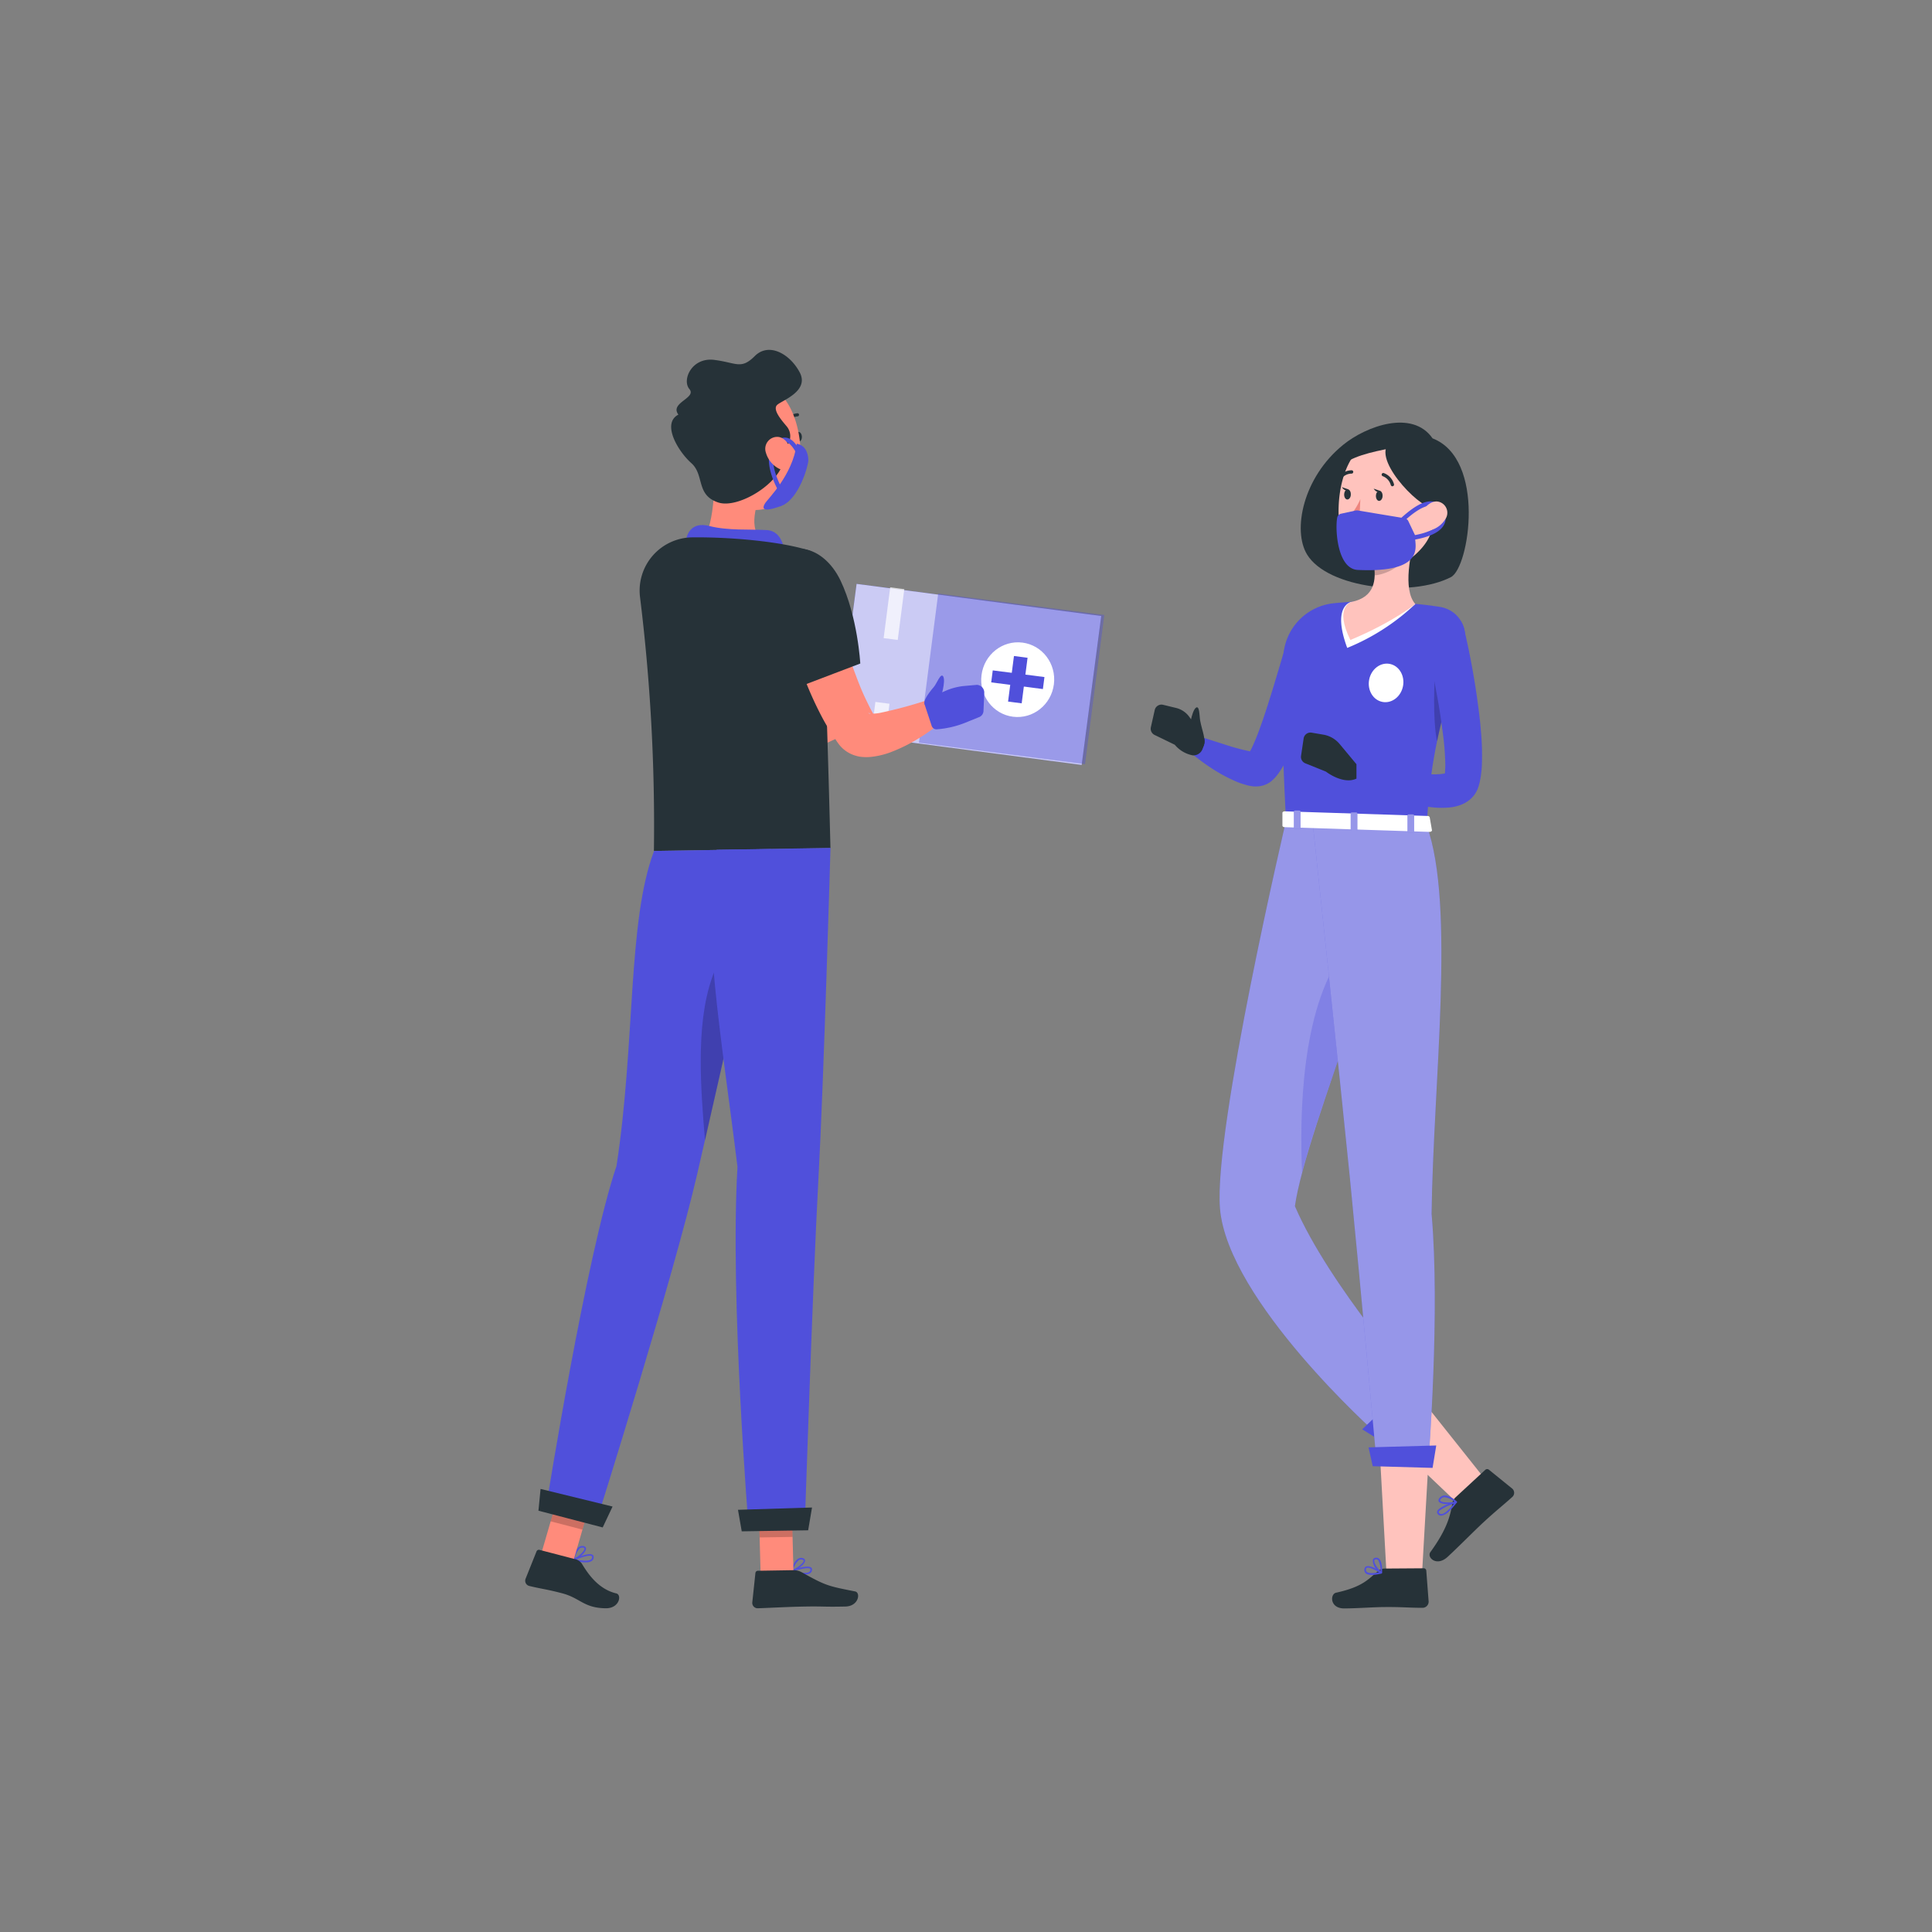 <svg xmlns="http://www.w3.org/2000/svg" viewBox="0 0 500 500"><rect x="0" y="0" width="500" height="500" fill="#808080" stroke="none"/><g id="freepik--character-1--inject-1"><path d="M184.41,156,188,162c1.23,2,2.45,4,3.71,5.93,2.5,3.93,5.09,7.78,7.81,11.42.67.93,1.38,1.79,2.06,2.69.35.45.71.86,1.06,1.29l.53.65.27.32c0,.05,0,0,0,0l-.09-.08-.18-.13c-.48-.31-.67-.28-.62-.23a1.3,1.3,0,0,0,.62.22,12.86,12.86,0,0,0,2.6.12,108.72,108.72,0,0,0,13.35-1.9l2.48,5.91a50.68,50.68,0,0,1-6.74,3.67,41.35,41.35,0,0,1-7.52,2.66,21.37,21.37,0,0,1-4.59.63,13.33,13.33,0,0,1-2.95-.25,9.59,9.59,0,0,1-3.88-1.73,6.28,6.28,0,0,1-.51-.42l-.26-.24-.19-.18-.34-.35-.68-.69c-.45-.47-.92-.93-1.35-1.4-.85-1-1.76-1.88-2.55-2.85a135.45,135.45,0,0,1-9.11-12c-1.39-2-2.75-4.13-4-6.24s-2.53-4.21-3.76-6.51Z" style="fill:#ff8b7b"></path><path d="M216.91,183.84l7.16-6.68,5.33,8.13s-4.82,5.88-10.56,3.21Z" style="fill:#5050DB"></path><path d="M233,175.81l1,4.45a2,2,0,0,1-.7,2l-3.87,3.06-5.33-8.13,6.19-2.72A2,2,0,0,1,233,175.81Z" style="fill:#5050DB"></path><path d="M204.88,406.72a.19.19,0,0,1-.11-.18.19.19,0,0,1,.13-.19c.41-.15,4-1.41,5-.69a.67.67,0,0,1,.26.58h0a1.16,1.16,0,0,1-.51.92c-1,.7-3.42,0-4.75-.43Zm4.71-.78c-.61-.31-2.55.14-4,.6,1.83.56,3.23.67,3.81.28a.69.69,0,0,0,.33-.61.23.23,0,0,0-.1-.23Z" style="fill:#5050DB"></path><path d="M206.53,403.42a1.45,1.45,0,0,1,1.16-.2c.54.13.66.43.66.66,0,1-2.25,2.54-3.33,2.86a.18.18,0,0,1-.14,0l0,0a.22.22,0,0,1-.06-.19C204.79,406.4,205.33,404.15,206.53,403.42Zm1.42.47s0-.13-.16-.2l-.2-.08h-.09a1.1,1.1,0,0,0-.76.16,4.8,4.8,0,0,0-1.48,2.46C206.39,405.73,208,404.48,208,403.89Z" style="fill:#5050DB"></path><polygon points="196.85 407.48 205.37 407.35 204.84 387.53 196.31 387.67 196.85 407.48" style="fill:#ff8b7b"></polygon><path d="M205.47,406.36l-9.31.15a.65.65,0,0,0-.66.59l-.81,7.62a1.39,1.39,0,0,0,1.4,1.5c3.35-.11,8.18-.39,12.4-.45,4.94-.08,4.46.12,10.25,0,3.5-.05,4.06-3.61,2.56-3.91-6.84-1.36-7.53-1.43-13.7-4.9A4.38,4.38,0,0,0,205.47,406.36Z" style="fill:#263238"></path><polygon points="204.84 387.54 205.11 397.75 196.59 397.89 196.31 387.67 204.84 387.54" style="opacity:0.2"></polygon><path d="M185.11,118.3c-.33,6.39.24,18.94-4.41,23,3.19,3.45,8.47,6.2,15.89,6.66s5.73-3.69,3.94-6.42c-6.88-1.85-5.65-8-4.12-12.76Z" style="fill:#ff8b7b"></path><path d="M177.46,140.27c.18-1.79,1.3-5.38,6.12-4.14s10.51.8,14.84,1.05,4.57,5.68,4.57,5.68Z" style="fill:#5050DB"></path><path d="M179.2,139.07c10.27-.11,23.08,1.14,30,3.33a4.6,4.6,0,0,1,3.22,4.14c.41,7.74,1.53,33.22,2.5,72.94l-45.69.74a481.58,481.58,0,0,0-3.59-65.68A13.78,13.78,0,0,1,179.2,139.07Z" style="fill:#263238"></path><rect x="219.6" y="154.91" width="63.95" height="38.93" transform="matrix(0.99, 0.13, -0.13, 0.99, 24.42, -30.8)" style="fill:#5050DB"></rect><rect x="219.6" y="154.91" width="63.95" height="38.93" transform="matrix(0.99, 0.13, -0.13, 0.99, 24.42, -30.8)" style="fill:#fff;opacity:0.7"></rect><rect x="240.13" y="156.23" width="43.34" height="38.93" transform="translate(24.67 -32.1) rotate(7.36)" style="fill:#5050DB;opacity:0.4"></rect><ellipse cx="263.4" cy="175.9" rx="9.67" ry="9.44" transform="translate(55.23 414.63) rotate(-82.65)" style="fill:#fff"></ellipse><rect x="261.63" y="169.96" width="3.55" height="11.89" transform="translate(24.71 -32.3) rotate(7.36)" style="fill:#5050DB"></rect><rect x="261.84" y="169.16" width="3.13" height="13.49" transform="translate(471.61 -62.79) rotate(97.36)" style="fill:#5050DB"></rect><rect x="229.51" y="152.19" width="3.68" height="13.26" transform="translate(22.26 -28.34) rotate(7.36)" style="fill:#fff;opacity:0.7"></rect><rect x="225.95" y="181.86" width="3.68" height="9.03" transform="translate(25.76 -27.65) rotate(7.36)" style="fill:#fff;opacity:0.7"></rect><path d="M215.38,153.61c.22,1,.52,2.22.79,3.34l.86,3.44c.61,2.29,1.23,4.57,1.92,6.82s1.39,4.48,2.2,6.66,1.62,4.32,2.57,6.36c.47,1,.95,2,1.46,3,.25.5.52,1,.78,1.44l.41.69.2.34,0,0,0-.05-.11-.13a2.83,2.83,0,0,0-.24-.25,2.86,2.86,0,0,0-1-.62,1.1,1.1,0,0,0-.47-.11c-.12,0,.08.12.37.15a12.25,12.25,0,0,0,2.59-.19,112.5,112.5,0,0,0,13.41-3.69l3.16,5.58A55.62,55.62,0,0,1,237.9,191a42.93,42.93,0,0,1-7.34,3.65,20.66,20.66,0,0,1-4.7,1.18,12,12,0,0,1-3.32,0,9.53,9.53,0,0,1-2.23-.67,8.54,8.54,0,0,1-2.46-1.69,7.82,7.82,0,0,1-.55-.6l-.25-.32-.14-.2-.31-.43L216,191c-.38-.58-.78-1.16-1.14-1.74-.74-1.17-1.43-2.35-2.06-3.54a93.76,93.76,0,0,1-6.18-14.56c-.82-2.47-1.56-4.94-2.22-7.45-.33-1.24-.64-2.5-.93-3.77s-.53-2.49-.79-3.9Z" style="fill:#ff8b7b"></path><path d="M198.78,147.06c-4.08,7.18,6.86,31.13,6.86,31.13l17-6.47s-.65-12.12-5.12-21.49C212.88,140.62,203.25,139.19,198.78,147.06Z" style="fill:#263238"></path><path d="M252.83,177.24l-3.08.27a15.91,15.91,0,0,0-5.12,1.31l-4.61,2a1.29,1.29,0,0,0-.7,1.59l1.8,5.45a1.29,1.29,0,0,0,1.37.88,24.65,24.65,0,0,0,7.12-1.62l3.92-1.59a1.79,1.79,0,0,0,1-1.62l.19-4.5A2,2,0,0,0,252.83,177.24Z" style="fill:#5050DB"></path><path d="M242.75,181.78c.92-1.07,2-5.53,1.37-6.68s-1.69,1.78-2.35,2.56c-1.83,2.16-3.36,4.35-2.06,5S241.13,183.65,242.75,181.78Z" style="fill:#5050DB"></path><path d="M205.89,113.09c.06.69.47,1.21.92,1.17s.76-.63.71-1.32-.47-1.21-.92-1.16S205.83,112.41,205.89,113.09Z" style="fill:#263238"></path><path d="M205.06,113.05a24.45,24.45,0,0,0,3.76,5.57,4,4,0,0,1-3.22.92Z" style="fill:#ff5652"></path><path d="M203.56,109.57a.66.66,0,0,1-.2-.06.4.4,0,0,1-.12-.56,4,4,0,0,1,3.14-2,.39.39,0,0,1,.41.39.41.41,0,0,1-.4.42h0a3.22,3.22,0,0,0-2.47,1.58A.41.41,0,0,1,203.56,109.57Z" style="fill:#263238"></path><path d="M182.44,112.08c1.21,8.38,1.5,13.35,6.11,17.29,6.94,5.92,17,1.11,18.35-7.49,1.19-7.73-1-20.14-9.52-22.74A11.67,11.67,0,0,0,182.44,112.08Z" style="fill:#ff8b7b"></path><path d="M202.58,116.32a4,4,0,0,0,1-6c-1.36-1.61-3.77-4.39-2.41-5.57s8.36-3.58,5.78-8.41-8-7.79-11.6-4.2-4.7,1.73-10.51,1-8.41,5.19-6.43,7.54-5.19,3.53-2.84,6.62c-4.39,2.28-.13,9.46,3.34,12.55s1.11,8.28,7,10.2S205.24,123,202.58,116.32Z" style="fill:#263238"></path><path d="M202.07,127.54a.55.55,0,0,1-.48-.28c-.19-.31-4.58-7.78-1.53-12,1.05-1.44,2.14-2.12,3.26-2,1.85.14,3.17,2.29,4.12,4.14a.56.56,0,0,1-1,.51c-.44-.85-1.76-3.43-3.22-3.54-.71,0-1.47.47-2.27,1.57-2.62,3.61,1.54,10.69,1.59,10.76a.57.57,0,0,1-.2.77A.6.6,0,0,1,202.07,127.54Z" style="fill:#5050DB"></path><path d="M148.41,403.82a.18.18,0,0,1-.12-.17.2.2,0,0,1,.12-.2c.4-.18,3.92-1.72,4.92-1.08a.64.64,0,0,1,.31.56h0a1.13,1.13,0,0,1-.44,1c-1,.77-3.4.29-4.76-.06Zm4.64-1.15c-.63-.26-2.53.35-3.92.91,1.86.42,3.27.42,3.82,0a.71.71,0,0,0,.28-.64.23.23,0,0,0-.11-.22Z" style="fill:#5050DB"></path><path d="M149.8,400.39a1.56,1.56,0,0,1,1.14-.28c.55.09.7.39.72.61.1,1-2,2.7-3.1,3.11a.22.22,0,0,1-.14,0l-.06,0a.25.25,0,0,1-.07-.2C148.3,403.51,148.66,401.22,149.8,400.39Zm1.46.37s0-.12-.18-.19l-.21-.06h-.17a1.16,1.16,0,0,0-.67.22,4.72,4.72,0,0,0-1.26,2.57C149.85,402.72,151.32,401.35,151.26,400.76Z" style="fill:#5050DB"></path><polygon points="139.82 402.96 148.05 405.11 153.61 386.02 145.38 383.88 139.82 402.96" style="fill:#ff8b7b"></polygon><path d="M148.64,403.46l-9-2.35a.66.66,0,0,0-.79.4L136,408.63a1.39,1.39,0,0,0,1,1.82c3.26.79,4.35.81,8.44,1.88,4.77,1.24,5.6,3.84,11.39,3.89,3.5,0,4.15-3.5,2.66-3.85-4.72-1.11-7.41-5.22-8.93-7.73A3,3,0,0,0,148.64,403.46Z" style="fill:#263238"></path><polygon points="153.61 386.02 150.74 395.86 142.51 393.72 145.38 383.88 153.61 386.02" style="opacity:0.2"></polygon><path d="M159.55,301.76c4.92-32.07,2.82-63.29,9.72-81.54l30.19-.49s-13.1,58.47-19,84c-6.12,26.59-25.56,88.28-25.56,88.28l-13.32-3.49S151.72,324.89,159.55,301.76Z" style="fill:#5050DB"></path><path d="M181.35,274.61c0,6.34.47,13.2,1.11,20.52,3.89-17.11,9.34-41.31,13-57.65C184.38,245.76,181.35,258.49,181.35,274.61Z" style="opacity:0.2"></path><path d="M198.22,117.17a6.76,6.76,0,0,0,3.26,4.06c2.11,1.14,3.71-.62,3.57-2.89-.12-2-1.36-5.07-3.7-5.27A3.09,3.09,0,0,0,198.22,117.17Z" style="fill:#ff8b7b"></path><path d="M206.2,114.83c2.62.47,3,3.15,3,4.33s-2.36,10.14-7.16,11.84-4.8.55-4.09-.67S205.12,123.05,206.2,114.83Z" style="fill:#5050DB"></path><path d="M190.86,302c-4.11-33.59-9.65-64.25-5.36-82.09l29.43-.47s-1.71,59.82-3.13,85.8c-1.48,27-3.55,90.45-3.55,90.45l-14.46.22S188.86,335.94,190.86,302Z" style="fill:#5050DB"></path><polygon points="209.15 396.04 191.96 396.31 190.99 390.74 210.15 390.14 209.15 396.04" style="fill:#263238"></polygon><polygon points="155.98 395.3 139.35 390.97 139.9 385.34 158.53 389.89 155.98 395.3" style="fill:#263238"></polygon></g><g id="freepik--character-2--inject-1"><path d="M347.66,115.08c-10.51,8.49-13.18,22.2-9.4,28.41,5.38,8.83,27,11.17,37.25,5.86,4.77-2.48,9.08-30.54-4.76-35.9C365.52,105.9,353.6,110.27,347.66,115.08Z" style="fill:#263238"></path><polygon points="385.35 384.1 377.72 389.53 356.32 369.18 365.54 359.2 385.35 384.1" style="fill:#ffc3bd"></polygon><path d="M376.61,387.59l7.73-7.15a.72.72,0,0,1,1-.07l6.07,4.92a1.45,1.45,0,0,1-.07,2.16c-2.73,2.45-4.16,3.5-7.56,6.65-2.09,1.93-6.23,6.13-9.12,8.8s-5.46.14-4.48-1.21c4.41-6.08,5.17-9.54,5.69-12.64A2.63,2.63,0,0,1,376.61,387.59Z" style="fill:#263238"></path><path d="M375.05,391.1a3.7,3.7,0,0,1-2,1.15,1.07,1.07,0,0,1-1-.47.7.7,0,0,1-.1-.67c.45-1.21,4.39-2.43,4.83-2.57a.22.22,0,0,1,.23.08.23.23,0,0,1,0,.25A17.29,17.29,0,0,1,375.05,391.1Zm-2.43-.2a.93.93,0,0,0-.26.34.25.25,0,0,0,.05.26.69.69,0,0,0,.63.32c.73,0,1.92-1,3.23-2.67A12.67,12.67,0,0,0,372.62,390.9Z" style="fill:#5050DB"></path><path d="M377,388.9l-.08.05c-1.14.41-4,.52-4.55-.33-.13-.2-.19-.53.22-1a1.71,1.71,0,0,1,1.14-.58c1.48-.12,3.21,1.47,3.28,1.54a.21.21,0,0,1,.06.2A.41.41,0,0,1,377,388.9Zm-4-1.1-.09.1c-.27.3-.19.43-.17.47.33.51,2.42.59,3.68.29a4.58,4.58,0,0,0-2.68-1.18A1.25,1.25,0,0,0,373,387.8Z" style="fill:#5050DB"></path><polygon points="367.95 408.51 358.91 408.82 357.17 377.24 369.73 377.42 367.95 408.51" style="fill:#ffc3bd"></polygon><path d="M358.29,405.94l10.15-.07a.65.65,0,0,1,.68.61l.61,8a1.59,1.59,0,0,1-1.56,1.62c-3.53,0-5.22-.23-9.68-.2-2.75,0-6.78.33-10.57.36s-3.74-3.72-2.14-4.07c7.18-1.57,8.44-3.68,11-5.7A2.54,2.54,0,0,1,358.29,405.94Z" style="fill:#263238"></path><path d="M342.72,169c-.54,2.13-1.14,4.17-1.75,6.24s-1.24,4.12-1.93,6.17c-1.37,4.1-2.83,8.17-4.66,12.28-.47,1-.95,2.06-1.5,3.12a27.65,27.65,0,0,1-2,3.32,10.74,10.74,0,0,1-2,2.15,6.11,6.11,0,0,1-2.79,1.17,7.79,7.79,0,0,1-1.76.06A11.83,11.83,0,0,1,322,203a17.91,17.91,0,0,1-1.84-.64,40.39,40.39,0,0,1-6.11-3.22,53.94,53.94,0,0,1-5.39-3.91,2.56,2.56,0,0,1,2.4-4.41l.08,0,5.92,1.89a57.39,57.39,0,0,0,5.65,1.57,8.81,8.81,0,0,0,1.22.2,2.39,2.39,0,0,0,.78,0s0,0-.17,0a2.7,2.7,0,0,0-1.34.58l-.11.09s0,0,0,0h0s0,0,0,0,.1-.14.19-.31a16.71,16.71,0,0,0,1.11-2.21c.38-.84.75-1.74,1.11-2.67,1.41-3.72,2.67-7.68,3.89-11.65l1.81-6,1.75-6v0a5.09,5.09,0,0,1,9.82,2.67Z" style="fill:#5050DB"></path><path d="M304.34,183.21,301,182.4a1.79,1.79,0,0,0-2.16,1.36l-1,4.46a1.79,1.79,0,0,0,1,2l5.19,2.52a8,8,0,0,0,4.61,2.74,2.51,2.51,0,0,0,2.59-1.69l.38-1.05a2.6,2.6,0,0,0-.33-2.37l-3.5-4.86A5.94,5.94,0,0,0,304.34,183.21Z" style="fill:#263238"></path><path d="M307.87,190.37c-.37-1.39.54-6.27,1.57-7.16s.95,2.12,1.16,3.28c.52,2.83,1.69,5,.75,6.89C310.69,194.69,308.5,192.79,307.87,190.37Z" style="fill:#263238"></path><path d="M332.13,169.81c-.45,7.94-.47,21,.7,42.61l36.4,1.19c.89-13.56,1.76-22.41,9.57-46.53a7.69,7.69,0,0,0-6.07-10c-2-.32-4.21-.61-6.45-.79a114.25,114.25,0,0,0-16.53-.54c-1.5.09-3.05.22-4.56.37A14.55,14.55,0,0,0,332.13,169.81Z" style="fill:#5050DB"></path><path d="M349.75,155.78s-5.18.84-1.09,11.9a56.68,56.68,0,0,0,17.62-11.36Z" style="fill:#fff"></path><ellipse cx="358.71" cy="176.72" rx="5.01" ry="4.46" transform="translate(117.41 495.6) rotate(-79.11)" style="fill:#fff"></ellipse><path d="M371.59,171c-.46,5.51-.83,14.95.31,20.87.82-3.94,1.92-8.35,3.45-13.64Z" style="opacity:0.2"></path><path d="M366.64,137.45c-1.61,5.34-3.7,15.16-.36,18.87,0,0-5.55,4.59-16.8,9.31-4.27-8.62.27-9.85.27-9.85,6.09-1.24,6.41-5.69,5.82-9.9Z" style="fill:#ffc3bd"></path><path d="M363.58,141.6l-8,4.27a17.82,17.82,0,0,1,.2,3c1.72,0,6.09-1.49,7.62-4.35A4.25,4.25,0,0,0,363.58,141.6Z" style="opacity:0.2"></path><path d="M372.38,126.3c-1,8.91-1.19,12.7-5.92,17.07-7.11,6.57-17.84,3.43-19.55-5.58-1.54-8.12.31-21.32,9.22-24.46A12.22,12.22,0,0,1,372.38,126.3Z" style="fill:#ffc3bd"></path><path d="M360.15,114.21c-6.14,3.54,7.07,17.27,10.41,17.09,5.67-3.34,5.76-10.19,2.6-13.46S367.7,109.88,360.15,114.21Z" style="fill:#263238"></path><path d="M365.88,139.69a.57.57,0,0,1-.1-1.13c4-.69,6.48-2,7.06-3.63a3.53,3.53,0,0,0-1.06-3.35,1.94,1.94,0,0,0-1.41-.69c-2.38-.16-5.75,2.86-7,4l-.26.23a.57.57,0,0,1-.8-.06.56.56,0,0,1,.06-.79l.25-.23c1.5-1.33,5-4.47,7.85-4.28a3.06,3.06,0,0,1,2.19,1.07c1.31,1.49,1.76,3.08,1.27,4.48-.74,2.1-3.4,3.57-7.92,4.37Z" style="fill:#5050DB"></path><path d="M366.79,113.53c4.36,2-15.67,2.1-19.8,7.37C350.43,115.66,355.55,108.3,366.79,113.53Z" style="fill:#263238"></path><path d="M332.83,212.42s-18.77,79.86-17.1,100.33c2,23.93,40.54,58.28,40.54,58.28l11-12S344,332.74,335.12,312.16C338,291.59,363.76,233,362.67,213.4Z" style="fill:#5050DB"></path><path d="M332.83,212.42s-18.77,79.86-17.1,100.33c2,23.93,40.54,58.28,40.54,58.28l11-12S344,332.74,335.12,312.16C338,291.59,363.76,233,362.67,213.4Z" style="fill:#fff;opacity:0.4"></path><polygon points="369.59 360.48 356.42 372.33 352.54 369.9 366.93 356.23 369.59 360.48" style="fill:#5050DB"></polygon><path d="M347.37,246.87c-10.55,14.61-11.06,41.48-10.4,56.57,3.62-13.87,11.37-34.18,17.41-52.83C354.24,243.44,352.3,240,347.37,246.87Z" style="fill:#5050DB;opacity:0.3"></path><path d="M339.63,212.11s7.38,69.18,9.73,92.82C352.14,333,356.22,378,356.22,378l13.51-.56s3-38.15.76-63.29c.4-33.36,6.23-79.91-1.26-100.52Z" style="fill:#5050DB"></path><path d="M339.63,212.11s7.38,69.18,9.73,92.82C352.14,333,356.22,378,356.22,378l13.51-.56s3-38.15.76-63.29c.4-33.36,6.23-79.91-1.26-100.52Z" style="fill:#fff;opacity:0.4"></path><polygon points="370.75 379.89 355.26 379.45 354.18 374.58 371.7 374.09 370.75 379.89" style="fill:#5050DB"></polygon><path d="M357.81,128.35c0,.73-.45,1.3-.92,1.28s-.84-.63-.8-1.36.45-1.3.92-1.27S357.84,127.63,357.81,128.35Z" style="fill:#263238"></path><path d="M349.59,128c0,.72-.45,1.29-.92,1.27s-.84-.63-.8-1.36.45-1.29.92-1.27S349.62,127.24,349.59,128Z" style="fill:#263238"></path><path d="M349,126.66l-1.72-.59S348.11,127.48,349,126.66Z" style="fill:#263238"></path><path d="M352.06,129.19a19.48,19.48,0,0,1-2.81,4.52,3.14,3.14,0,0,0,2.57.61Z" style="fill:#ed847e"></path><path d="M356,137.19a6.1,6.1,0,0,1-1.22,0,.21.21,0,1,1,0-.42,5.77,5.77,0,0,0,4.8-2,.21.21,0,0,1,.3-.05.22.22,0,0,1,0,.3A6,6,0,0,1,356,137.19Z" style="fill:#263238"></path><path d="M374,134.44a6.55,6.55,0,0,1-4.1,2.87c-2.24.48-3.22-1.56-2.48-3.61.66-1.84,2.63-4.31,4.83-3.87A2.94,2.94,0,0,1,374,134.44Z" style="fill:#ffc3bd"></path><path d="M360.16,125.8a.45.45,0,0,1-.22-.25,3.39,3.39,0,0,0-2.06-2.3.43.43,0,0,1-.29-.53.42.42,0,0,1,.53-.29,4.22,4.22,0,0,1,2.64,2.87.42.42,0,0,1-.29.53A.37.37,0,0,1,360.16,125.8Z" style="fill:#263238"></path><path d="M346.76,124.2a.45.45,0,0,1-.31-.08.43.43,0,0,1-.09-.6,4.28,4.28,0,0,1,3.46-1.81.42.42,0,0,1,.4.45.43.43,0,0,1-.45.41,3.35,3.35,0,0,0-2.72,1.46A.44.44,0,0,1,346.76,124.2Z" style="fill:#263238"></path><path d="M353.32,407a1.15,1.15,0,0,1-.19-1,.79.79,0,0,1,.46-.61c1.09-.48,3.71,1.27,4,1.47a.2.2,0,0,1,.08.21.24.24,0,0,1-.17.18c-1.19.28-3.3.65-4.1-.12A.39.39,0,0,1,353.32,407Zm3.59-.08c-1.07-.67-2.6-1.42-3.17-1.17a.31.31,0,0,0-.19.27.76.76,0,0,0,.16.76C354.14,407.17,355.32,407.22,356.91,406.9Z" style="fill:#5050DB"></path><path d="M356.28,406.18a3.45,3.45,0,0,1-1-2.44.81.81,0,0,1,.76-.6,1,1,0,0,1,.89.28c.91.86.76,3.46.75,3.57a.25.25,0,0,1-.12.18.22.22,0,0,1-.21,0A4.54,4.54,0,0,1,356.28,406.18Zm.43-2.34-.09-.1a.64.64,0,0,0-.56-.18c-.27,0-.34.16-.37.26-.16.62.76,2.08,1.58,2.76A5.21,5.21,0,0,0,356.71,403.84Z" style="fill:#5050DB"></path><path d="M370,211.47l.58,3.32c.1.26-.23.51-.65.5l-37.46-1.22c-.33,0-.58-.19-.58-.39l0-3.31c0-.23.3-.41.66-.4l36.87,1.2A.61.61,0,0,1,370,211.47Z" style="fill:#fff"></path><path d="M364.62,215.47l1,0c.2,0,.36-.1.36-.22V211c0-.12-.16-.23-.36-.24l-1,0c-.2,0-.36.09-.36.22v4.29C364.26,215.36,364.42,215.47,364.62,215.47Z" style="fill:#5050DB"></path><path d="M364.62,215.47l1,0c.2,0,.36-.1.36-.22V211c0-.12-.16-.23-.36-.24l-1,0c-.2,0-.36.09-.36.22v4.29C364.26,215.36,364.42,215.47,364.62,215.47Z" style="fill:#fff;opacity:0.4"></path><path d="M335.22,214.51l1,0c.2,0,.36-.1.36-.22V210c0-.13-.16-.24-.36-.24l-1,0c-.2,0-.36.09-.36.22v4.29C334.86,214.4,335,214.51,335.22,214.51Z" style="fill:#5050DB"></path><path d="M335.22,214.51l1,0c.2,0,.36-.1.36-.22V210c0-.13-.16-.24-.36-.24l-1,0c-.2,0-.36.09-.36.22v4.29C334.86,214.4,335,214.51,335.22,214.51Z" style="fill:#fff;opacity:0.4"></path><path d="M349.92,215l1,0c.2,0,.36-.1.36-.22v-4.29c0-.13-.16-.24-.36-.24l-1,0c-.2,0-.36.09-.36.22v4.29C349.56,214.88,349.72,215,349.92,215Z" style="fill:#5050DB"></path><path d="M349.92,215l1,0c.2,0,.36-.1.36-.22v-4.29c0-.13-.16-.24-.36-.24l-1,0c-.2,0-.36.09-.36.22v4.29C349.56,214.88,349.72,215,349.92,215Z" style="fill:#fff;opacity:0.4"></path><path d="M378.88,162.63c1.37,5.83,2.46,11.57,3.31,17.47.42,3,.82,5.91,1.06,8.93a68.77,68.77,0,0,1,.24,9.38c-.06.84-.14,1.69-.28,2.6-.06.45-.17.94-.26,1.41l-.21.79a7.71,7.71,0,0,1-.34,1,6.94,6.94,0,0,1-1.74,2.5,8.17,8.17,0,0,1-2.08,1.37,11,11,0,0,1-3.42.89,23.5,23.5,0,0,1-5.3-.13,44.91,44.91,0,0,1-4.67-.86,92.46,92.46,0,0,1-17-6,2.53,2.53,0,0,1,1.57-4.78l.08,0c5.55,1.18,11.25,2.31,16.7,2.92,1.35.15,2.7.24,4,.27a15.7,15.7,0,0,0,3.39-.22,1.94,1.94,0,0,0,.76-.28s-.1,0-.27.16a1.92,1.92,0,0,0-.53.71c-.09.25,0,0,0,0l0-.27.09-.73c0-.54.06-1.13.07-1.75a69.39,69.39,0,0,0-.61-8c-.36-2.77-.75-5.56-1.24-8.36-1-5.58-2.09-11.26-3.25-16.78v-.06a5.09,5.09,0,0,1,9.93-2.21Z" style="fill:#5050DB"></path><path d="M342.49,190.13l-3.05-.52a1.79,1.79,0,0,0-2.06,1.5l-.67,4.52a1.78,1.78,0,0,0,1.1,1.91l5.35,2.16s4.4,3.44,7.89,1.81l0-3.73-4.38-5.26A7,7,0,0,0,342.49,190.13Z" style="fill:#263238"></path><path d="M357.22,127.05l-1.72-.59S356.33,127.87,357.22,127.05Z" style="fill:#263238"></path><path d="M364.45,134.81l1.67,3.51a1.29,1.29,0,0,1,.13.75c-.2,1.9,3.06,9.25-14.85,8.43-5.26-.25-5.89-10.29-5.35-13.45a1.33,1.33,0,0,1,1-1.1l3.86-.84a1.55,1.55,0,0,1,.48,0l12.06,2A1.31,1.31,0,0,1,364.45,134.81Z" style="fill:#5050DB"></path></g></svg>
